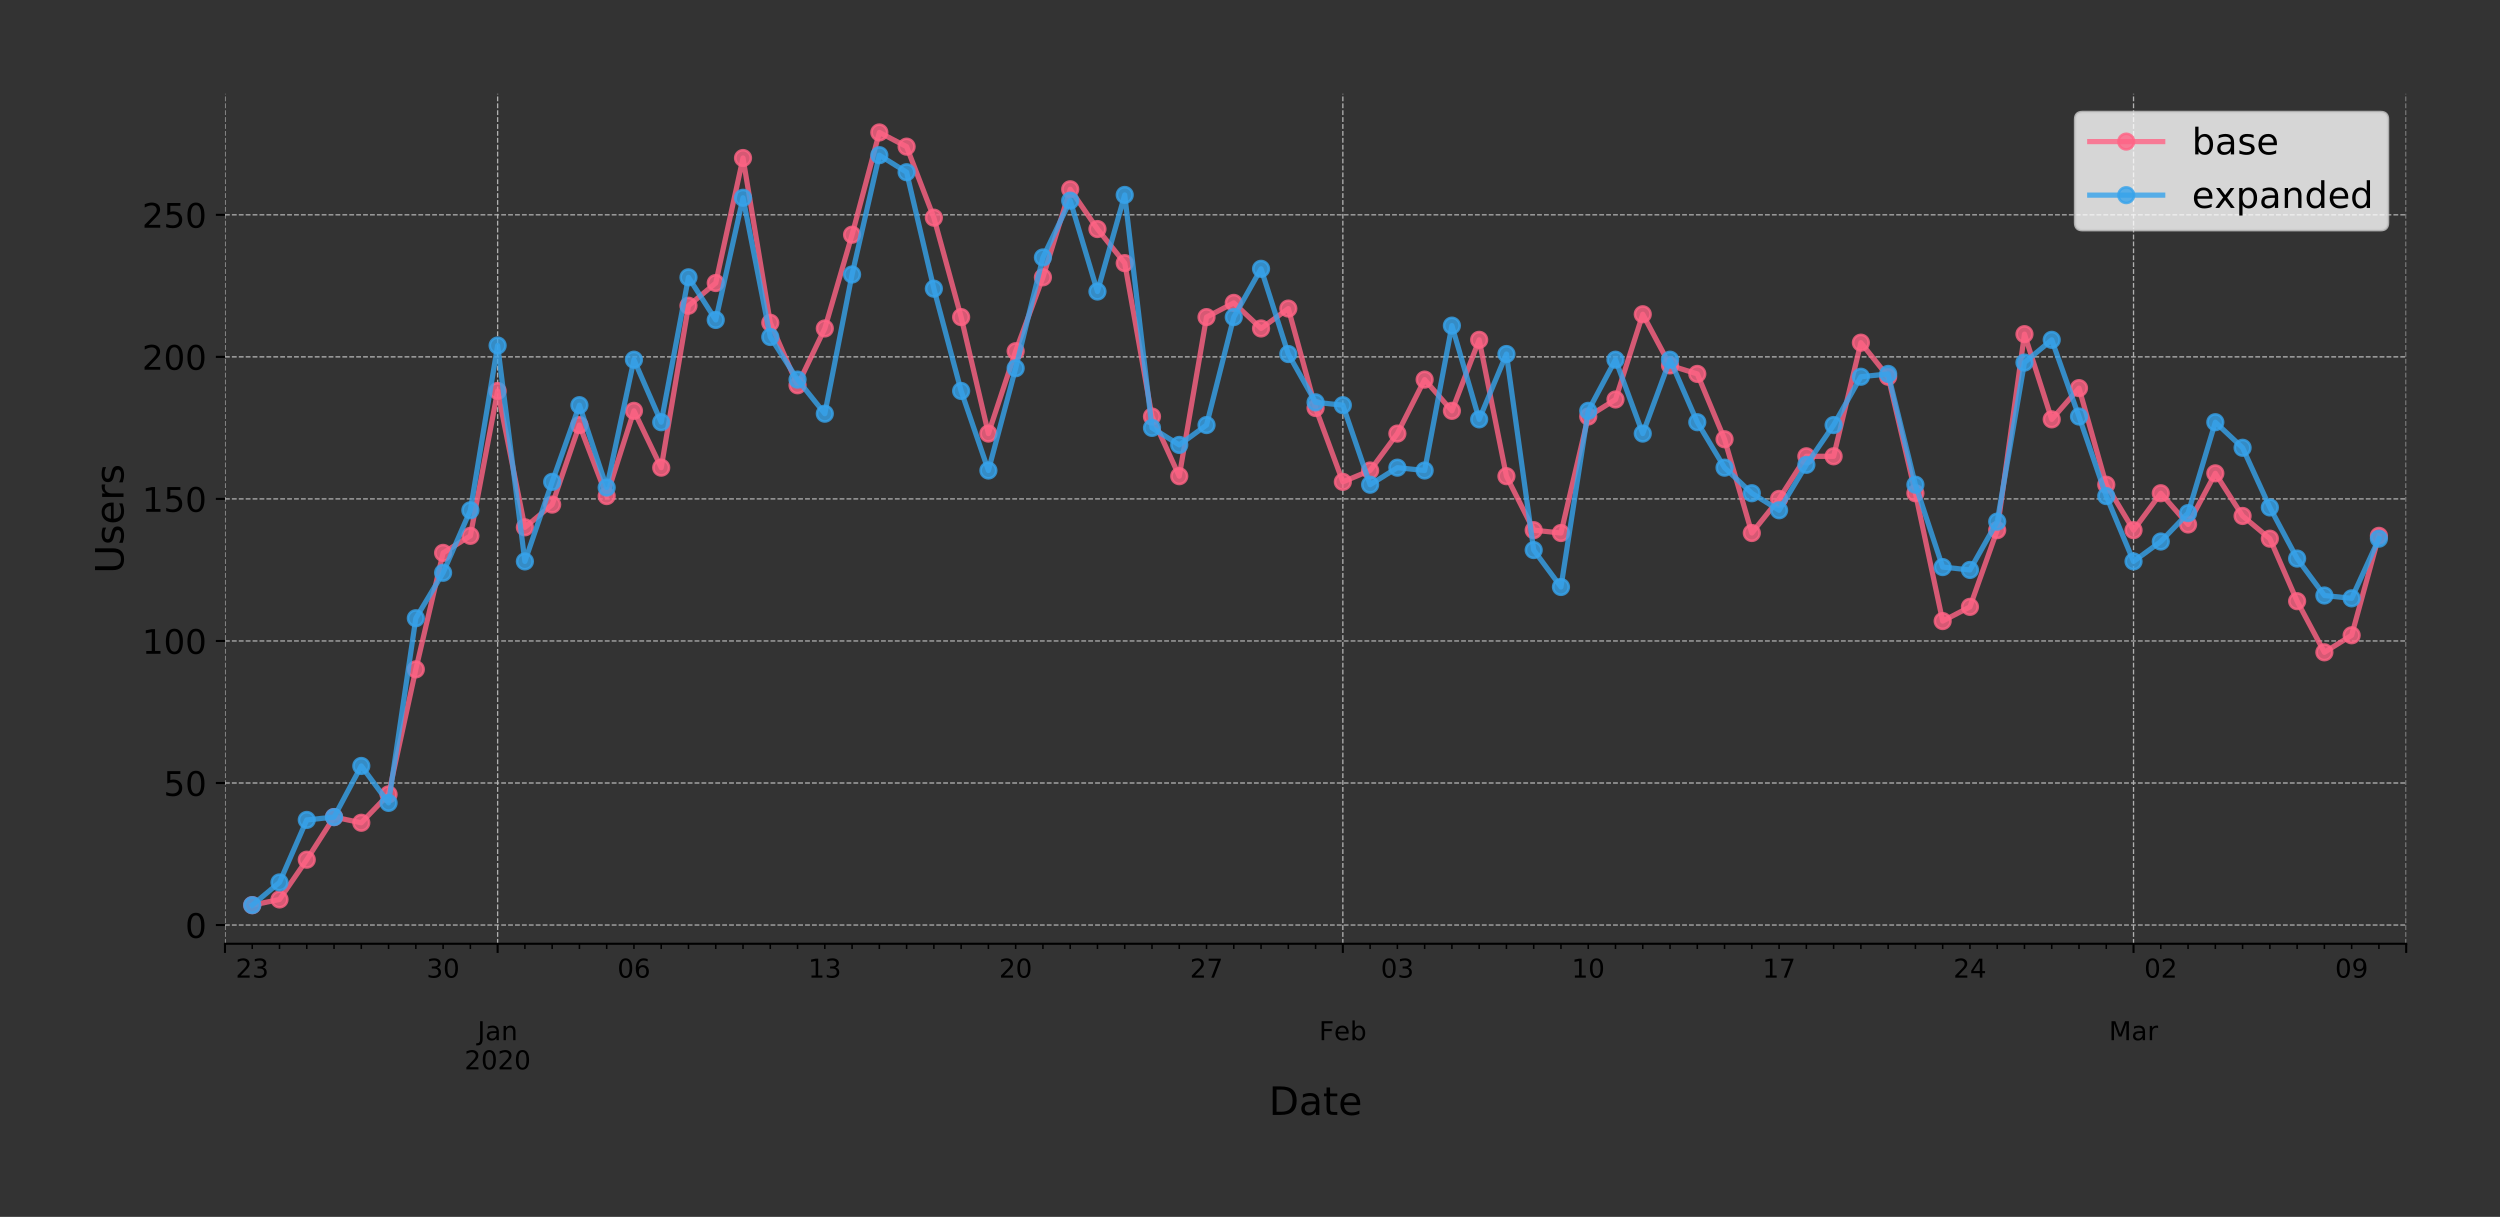 <?xml version="1.0" encoding="utf-8" standalone="no"?>
<!DOCTYPE svg PUBLIC "-//W3C//DTD SVG 1.1//EN"
  "http://www.w3.org/Graphics/SVG/1.1/DTD/svg11.dtd">
<!-- Created with matplotlib (https://matplotlib.org/) -->
<svg height="466.949pt" version="1.1" viewBox="0 0 959.331 466.949" width="959.331pt" xmlns="http://www.w3.org/2000/svg" xmlns:xlink="http://www.w3.org/1999/xlink">
 <rect x="0" y="0" width="959.331" height="466.949" fill="#333333" stroke="none"/>
 <defs>
  <style type="text/css">
*{stroke-linecap:butt;stroke-linejoin:round;}
  </style>
 </defs>
 <g id="figure_1">
  <g id="patch_1">
   <path d="M 0 466.949 
L 959.331 466.949 
L 959.331 0 
L 0 0 
z
" style="fill:none;"/>
  </g>
  <g id="axes_1">
   <g id="patch_2">
    <path d="M 86.331 362.16 
L 923.331 362.16 
L 923.331 36 
L 86.331 36 
z
" style="fill:none;"/>
   </g>
   <g id="matplotlib.axis_1">
    <g id="xtick_1">
     <g id="line2d_1">
      <path clip-path="url(#p5b85665994)" d="M 86.331 362.16 
L 86.331 36 
" style="fill:none;stroke:#b0b0b0;stroke-dasharray:1.85,0.8;stroke-dashoffset:0;stroke-width:0.5;"/>
     </g>
     <g id="line2d_2">
      <defs>
       <path d="M 0 0 
L 0 3.5 
" id="m7dff892549" style="stroke:#000000;stroke-width:0.8;"/>
      </defs>
      <g>
       <use style="stroke:#000000;stroke-width:0.8;" x="86.331" xlink:href="#m7dff892549" y="362.16"/>
      </g>
     </g>
    </g>
    <g id="xtick_2">
     <g id="line2d_3">
      <path clip-path="url(#p5b85665994)" d="M 190.956 362.16 
L 190.956 36 
" style="fill:none;stroke:#b0b0b0;stroke-dasharray:1.85,0.8;stroke-dashoffset:0;stroke-width:0.5;"/>
     </g>
     <g id="line2d_4">
      <g>
       <use style="stroke:#000000;stroke-width:0.8;" x="190.956" xlink:href="#m7dff892549" y="362.16"/>
      </g>
     </g>
     <g id="text_1">
      <!--  -->
      <g transform="translate(190.956 376.758)scale(0.1 -0.1)"/>
      <!--  -->
      <g transform="translate(190.956 387.956)scale(0.1 -0.1)"/>
      <!-- Jan -->
      <defs>
       <path d="M 9.812 72.906 
L 19.672 72.906 
L 19.672 5.078 
Q 19.672 -8.109 14.672 -14.062 
Q 9.672 -20.016 -1.422 -20.016 
L -5.172 -20.016 
L -5.172 -11.719 
L -2.094 -11.719 
Q 4.438 -11.719 7.125 -8.047 
Q 9.812 -4.391 9.812 5.078 
z
" id="DejaVuSans-74"/>
       <path d="M 34.281 27.484 
Q 23.391 27.484 19.188 25 
Q 14.984 22.516 14.984 16.5 
Q 14.984 11.719 18.141 8.906 
Q 21.297 6.109 26.703 6.109 
Q 34.188 6.109 38.703 11.406 
Q 43.219 16.703 43.219 25.484 
L 43.219 27.484 
z
M 52.203 31.203 
L 52.203 0 
L 43.219 0 
L 43.219 8.297 
Q 40.141 3.328 35.547 0.953 
Q 30.953 -1.422 24.312 -1.422 
Q 15.922 -1.422 10.953 3.297 
Q 6 8.016 6 15.922 
Q 6 25.141 12.172 29.828 
Q 18.359 34.516 30.609 34.516 
L 43.219 34.516 
L 43.219 35.406 
Q 43.219 41.609 39.141 45 
Q 35.062 48.391 27.688 48.391 
Q 23 48.391 18.547 47.266 
Q 14.109 46.141 10.016 43.891 
L 10.016 52.203 
Q 14.938 54.109 19.578 55.047 
Q 24.219 56 28.609 56 
Q 40.484 56 46.344 49.844 
Q 52.203 43.703 52.203 31.203 
z
" id="DejaVuSans-97"/>
       <path d="M 54.891 33.016 
L 54.891 0 
L 45.906 0 
L 45.906 32.719 
Q 45.906 40.484 42.875 44.328 
Q 39.844 48.188 33.797 48.188 
Q 26.516 48.188 22.312 43.547 
Q 18.109 38.922 18.109 30.906 
L 18.109 0 
L 9.078 0 
L 9.078 54.688 
L 18.109 54.688 
L 18.109 46.188 
Q 21.344 51.125 25.703 53.562 
Q 30.078 56 35.797 56 
Q 45.219 56 50.047 50.172 
Q 54.891 44.344 54.891 33.016 
z
" id="DejaVuSans-110"/>
      </defs>
      <g transform="translate(183.248 399.154)scale(0.1 -0.1)">
       <use xlink:href="#DejaVuSans-74"/>
       <use x="29.492" xlink:href="#DejaVuSans-97"/>
       <use x="90.771" xlink:href="#DejaVuSans-110"/>
      </g>
      <!-- 2020 -->
      <defs>
       <path d="M 19.188 8.297 
L 53.609 8.297 
L 53.609 0 
L 7.328 0 
L 7.328 8.297 
Q 12.938 14.109 22.625 23.891 
Q 32.328 33.688 34.812 36.531 
Q 39.547 41.844 41.422 45.531 
Q 43.312 49.219 43.312 52.781 
Q 43.312 58.594 39.234 62.25 
Q 35.156 65.922 28.609 65.922 
Q 23.969 65.922 18.812 64.312 
Q 13.672 62.703 7.812 59.422 
L 7.812 69.391 
Q 13.766 71.781 18.938 73 
Q 24.125 74.219 28.422 74.219 
Q 39.75 74.219 46.484 68.547 
Q 53.219 62.891 53.219 53.422 
Q 53.219 48.922 51.531 44.891 
Q 49.859 40.875 45.406 35.406 
Q 44.188 33.984 37.641 27.219 
Q 31.109 20.453 19.188 8.297 
z
" id="DejaVuSans-50"/>
       <path d="M 31.781 66.406 
Q 24.172 66.406 20.328 58.906 
Q 16.5 51.422 16.5 36.375 
Q 16.5 21.391 20.328 13.891 
Q 24.172 6.391 31.781 6.391 
Q 39.453 6.391 43.281 13.891 
Q 47.125 21.391 47.125 36.375 
Q 47.125 51.422 43.281 58.906 
Q 39.453 66.406 31.781 66.406 
z
M 31.781 74.219 
Q 44.047 74.219 50.516 64.516 
Q 56.984 54.828 56.984 36.375 
Q 56.984 17.969 50.516 8.266 
Q 44.047 -1.422 31.781 -1.422 
Q 19.531 -1.422 13.062 8.266 
Q 6.594 17.969 6.594 36.375 
Q 6.594 54.828 13.062 64.516 
Q 19.531 74.219 31.781 74.219 
z
" id="DejaVuSans-48"/>
      </defs>
      <g transform="translate(178.231 410.352)scale(0.1 -0.1)">
       <use xlink:href="#DejaVuSans-50"/>
       <use x="63.623" xlink:href="#DejaVuSans-48"/>
       <use x="127.246" xlink:href="#DejaVuSans-50"/>
       <use x="190.869" xlink:href="#DejaVuSans-48"/>
      </g>
     </g>
    </g>
    <g id="xtick_3">
     <g id="line2d_5">
      <path clip-path="url(#p5b85665994)" d="M 515.293 362.16 
L 515.293 36 
" style="fill:none;stroke:#b0b0b0;stroke-dasharray:1.85,0.8;stroke-dashoffset:0;stroke-width:0.5;"/>
     </g>
     <g id="line2d_6">
      <g>
       <use style="stroke:#000000;stroke-width:0.8;" x="515.293" xlink:href="#m7dff892549" y="362.16"/>
      </g>
     </g>
     <g id="text_2">
      <!--  -->
      <g transform="translate(515.293 376.758)scale(0.1 -0.1)"/>
      <!--  -->
      <g transform="translate(515.293 387.956)scale(0.1 -0.1)"/>
      <!-- Feb -->
      <defs>
       <path d="M 9.812 72.906 
L 51.703 72.906 
L 51.703 64.594 
L 19.672 64.594 
L 19.672 43.109 
L 48.578 43.109 
L 48.578 34.812 
L 19.672 34.812 
L 19.672 0 
L 9.812 0 
z
" id="DejaVuSans-70"/>
       <path d="M 56.203 29.594 
L 56.203 25.203 
L 14.891 25.203 
Q 15.484 15.922 20.484 11.062 
Q 25.484 6.203 34.422 6.203 
Q 39.594 6.203 44.453 7.469 
Q 49.312 8.734 54.109 11.281 
L 54.109 2.781 
Q 49.266 0.734 44.188 -0.344 
Q 39.109 -1.422 33.891 -1.422 
Q 20.797 -1.422 13.156 6.188 
Q 5.516 13.812 5.516 26.812 
Q 5.516 40.234 12.766 48.109 
Q 20.016 56 32.328 56 
Q 43.359 56 49.781 48.891 
Q 56.203 41.797 56.203 29.594 
z
M 47.219 32.234 
Q 47.125 39.594 43.094 43.984 
Q 39.062 48.391 32.422 48.391 
Q 24.906 48.391 20.391 44.141 
Q 15.875 39.891 15.188 32.172 
z
" id="DejaVuSans-101"/>
       <path d="M 48.688 27.297 
Q 48.688 37.203 44.609 42.844 
Q 40.531 48.484 33.406 48.484 
Q 26.266 48.484 22.188 42.844 
Q 18.109 37.203 18.109 27.297 
Q 18.109 17.391 22.188 11.75 
Q 26.266 6.109 33.406 6.109 
Q 40.531 6.109 44.609 11.75 
Q 48.688 17.391 48.688 27.297 
z
M 18.109 46.391 
Q 20.953 51.266 25.266 53.625 
Q 29.594 56 35.594 56 
Q 45.562 56 51.781 48.094 
Q 58.016 40.188 58.016 27.297 
Q 58.016 14.406 51.781 6.484 
Q 45.562 -1.422 35.594 -1.422 
Q 29.594 -1.422 25.266 0.953 
Q 20.953 3.328 18.109 8.203 
L 18.109 0 
L 9.078 0 
L 9.078 75.984 
L 18.109 75.984 
z
" id="DejaVuSans-98"/>
      </defs>
      <g transform="translate(506.171 399.154)scale(0.1 -0.1)">
       <use xlink:href="#DejaVuSans-70"/>
       <use x="57.441" xlink:href="#DejaVuSans-101"/>
       <use x="118.965" xlink:href="#DejaVuSans-98"/>
      </g>
     </g>
    </g>
    <g id="xtick_4">
     <g id="line2d_7">
      <path clip-path="url(#p5b85665994)" d="M 818.706 362.16 
L 818.706 36 
" style="fill:none;stroke:#b0b0b0;stroke-dasharray:1.85,0.8;stroke-dashoffset:0;stroke-width:0.5;"/>
     </g>
     <g id="line2d_8">
      <g>
       <use style="stroke:#000000;stroke-width:0.8;" x="818.706" xlink:href="#m7dff892549" y="362.16"/>
      </g>
     </g>
     <g id="text_3">
      <!--  -->
      <g transform="translate(818.706 376.758)scale(0.1 -0.1)"/>
      <!--  -->
      <g transform="translate(818.706 387.956)scale(0.1 -0.1)"/>
      <!-- Mar -->
      <defs>
       <path d="M 9.812 72.906 
L 24.516 72.906 
L 43.109 23.297 
L 61.812 72.906 
L 76.516 72.906 
L 76.516 0 
L 66.891 0 
L 66.891 64.016 
L 48.094 14.016 
L 38.188 14.016 
L 19.391 64.016 
L 19.391 0 
L 9.812 0 
z
" id="DejaVuSans-77"/>
       <path d="M 41.109 46.297 
Q 39.594 47.172 37.812 47.578 
Q 36.031 48 33.891 48 
Q 26.266 48 22.188 43.047 
Q 18.109 38.094 18.109 28.812 
L 18.109 0 
L 9.078 0 
L 9.078 54.688 
L 18.109 54.688 
L 18.109 46.188 
Q 20.953 51.172 25.484 53.578 
Q 30.031 56 36.531 56 
Q 37.453 56 38.578 55.875 
Q 39.703 55.766 41.062 55.516 
z
" id="DejaVuSans-114"/>
      </defs>
      <g transform="translate(809.272 399.154)scale(0.1 -0.1)">
       <use xlink:href="#DejaVuSans-77"/>
       <use x="86.279" xlink:href="#DejaVuSans-97"/>
       <use x="147.559" xlink:href="#DejaVuSans-114"/>
      </g>
     </g>
    </g>
    <g id="xtick_5">
     <g id="line2d_9">
      <path clip-path="url(#p5b85665994)" d="M 923.331 362.16 
L 923.331 36 
" style="fill:none;stroke:#b0b0b0;stroke-dasharray:1.85,0.8;stroke-dashoffset:0;stroke-width:0.5;"/>
     </g>
     <g id="line2d_10">
      <g>
       <use style="stroke:#000000;stroke-width:0.8;" x="923.331" xlink:href="#m7dff892549" y="362.16"/>
      </g>
     </g>
    </g>
    <g id="xtick_6">
     <g id="line2d_11">
      <defs>
       <path d="M 0 0 
L 0 2 
" id="ma493a88ab0" style="stroke:#000000;stroke-width:0.6;"/>
      </defs>
      <g>
       <use style="stroke:#000000;stroke-width:0.6;" x="96.793" xlink:href="#ma493a88ab0" y="362.16"/>
      </g>
     </g>
     <g id="text_4">
      <!-- 23 -->
      <defs>
       <path d="M 40.578 39.312 
Q 47.656 37.797 51.625 33 
Q 55.609 28.219 55.609 21.188 
Q 55.609 10.406 48.188 4.484 
Q 40.766 -1.422 27.094 -1.422 
Q 22.516 -1.422 17.656 -0.516 
Q 12.797 0.391 7.625 2.203 
L 7.625 11.719 
Q 11.719 9.328 16.594 8.109 
Q 21.484 6.891 26.812 6.891 
Q 36.078 6.891 40.938 10.547 
Q 45.797 14.203 45.797 21.188 
Q 45.797 27.641 41.281 31.266 
Q 36.766 34.906 28.719 34.906 
L 20.219 34.906 
L 20.219 43.016 
L 29.109 43.016 
Q 36.375 43.016 40.234 45.922 
Q 44.094 48.828 44.094 54.297 
Q 44.094 59.906 40.109 62.906 
Q 36.141 65.922 28.719 65.922 
Q 24.656 65.922 20.016 65.031 
Q 15.375 64.156 9.812 62.312 
L 9.812 71.094 
Q 15.438 72.656 20.344 73.438 
Q 25.25 74.219 29.594 74.219 
Q 40.828 74.219 47.359 69.109 
Q 53.906 64.016 53.906 55.328 
Q 53.906 49.266 50.438 45.094 
Q 46.969 40.922 40.578 39.312 
z
" id="DejaVuSans-51"/>
      </defs>
      <g transform="translate(90.431 375.158)scale(0.1 -0.1)">
       <use xlink:href="#DejaVuSans-50"/>
       <use x="63.623" xlink:href="#DejaVuSans-51"/>
      </g>
     </g>
    </g>
    <g id="xtick_7">
     <g id="line2d_12">
      <g>
       <use style="stroke:#000000;stroke-width:0.6;" x="107.256" xlink:href="#ma493a88ab0" y="362.16"/>
      </g>
     </g>
    </g>
    <g id="xtick_8">
     <g id="line2d_13">
      <g>
       <use style="stroke:#000000;stroke-width:0.6;" x="117.718" xlink:href="#ma493a88ab0" y="362.16"/>
      </g>
     </g>
    </g>
    <g id="xtick_9">
     <g id="line2d_14">
      <g>
       <use style="stroke:#000000;stroke-width:0.6;" x="128.181" xlink:href="#ma493a88ab0" y="362.16"/>
      </g>
     </g>
    </g>
    <g id="xtick_10">
     <g id="line2d_15">
      <g>
       <use style="stroke:#000000;stroke-width:0.6;" x="138.643" xlink:href="#ma493a88ab0" y="362.16"/>
      </g>
     </g>
    </g>
    <g id="xtick_11">
     <g id="line2d_16">
      <g>
       <use style="stroke:#000000;stroke-width:0.6;" x="149.106" xlink:href="#ma493a88ab0" y="362.16"/>
      </g>
     </g>
    </g>
    <g id="xtick_12">
     <g id="line2d_17">
      <g>
       <use style="stroke:#000000;stroke-width:0.6;" x="159.568" xlink:href="#ma493a88ab0" y="362.16"/>
      </g>
     </g>
    </g>
    <g id="xtick_13">
     <g id="line2d_18">
      <g>
       <use style="stroke:#000000;stroke-width:0.6;" x="170.031" xlink:href="#ma493a88ab0" y="362.16"/>
      </g>
     </g>
     <g id="text_5">
      <!-- 30 -->
      <g transform="translate(163.668 375.158)scale(0.1 -0.1)">
       <use xlink:href="#DejaVuSans-51"/>
       <use x="63.623" xlink:href="#DejaVuSans-48"/>
      </g>
     </g>
    </g>
    <g id="xtick_14">
     <g id="line2d_19">
      <g>
       <use style="stroke:#000000;stroke-width:0.6;" x="180.493" xlink:href="#ma493a88ab0" y="362.16"/>
      </g>
     </g>
    </g>
    <g id="xtick_15">
     <g id="line2d_20">
      <g>
       <use style="stroke:#000000;stroke-width:0.6;" x="201.418" xlink:href="#ma493a88ab0" y="362.16"/>
      </g>
     </g>
    </g>
    <g id="xtick_16">
     <g id="line2d_21">
      <g>
       <use style="stroke:#000000;stroke-width:0.6;" x="211.881" xlink:href="#ma493a88ab0" y="362.16"/>
      </g>
     </g>
    </g>
    <g id="xtick_17">
     <g id="line2d_22">
      <g>
       <use style="stroke:#000000;stroke-width:0.6;" x="222.343" xlink:href="#ma493a88ab0" y="362.16"/>
      </g>
     </g>
    </g>
    <g id="xtick_18">
     <g id="line2d_23">
      <g>
       <use style="stroke:#000000;stroke-width:0.6;" x="232.806" xlink:href="#ma493a88ab0" y="362.16"/>
      </g>
     </g>
    </g>
    <g id="xtick_19">
     <g id="line2d_24">
      <g>
       <use style="stroke:#000000;stroke-width:0.6;" x="243.268" xlink:href="#ma493a88ab0" y="362.16"/>
      </g>
     </g>
     <g id="text_6">
      <!-- 06 -->
      <defs>
       <path d="M 33.016 40.375 
Q 26.375 40.375 22.484 35.828 
Q 18.609 31.297 18.609 23.391 
Q 18.609 15.531 22.484 10.953 
Q 26.375 6.391 33.016 6.391 
Q 39.656 6.391 43.531 10.953 
Q 47.406 15.531 47.406 23.391 
Q 47.406 31.297 43.531 35.828 
Q 39.656 40.375 33.016 40.375 
z
M 52.594 71.297 
L 52.594 62.312 
Q 48.875 64.062 45.094 64.984 
Q 41.312 65.922 37.594 65.922 
Q 27.828 65.922 22.672 59.328 
Q 17.531 52.734 16.797 39.406 
Q 19.672 43.656 24.016 45.922 
Q 28.375 48.188 33.594 48.188 
Q 44.578 48.188 50.953 41.516 
Q 57.328 34.859 57.328 23.391 
Q 57.328 12.156 50.688 5.359 
Q 44.047 -1.422 33.016 -1.422 
Q 20.359 -1.422 13.672 8.266 
Q 6.984 17.969 6.984 36.375 
Q 6.984 53.656 15.188 63.938 
Q 23.391 74.219 37.203 74.219 
Q 40.922 74.219 44.703 73.484 
Q 48.484 72.75 52.594 71.297 
z
" id="DejaVuSans-54"/>
      </defs>
      <g transform="translate(236.906 375.158)scale(0.1 -0.1)">
       <use xlink:href="#DejaVuSans-48"/>
       <use x="63.623" xlink:href="#DejaVuSans-54"/>
      </g>
     </g>
    </g>
    <g id="xtick_20">
     <g id="line2d_25">
      <g>
       <use style="stroke:#000000;stroke-width:0.6;" x="253.731" xlink:href="#ma493a88ab0" y="362.16"/>
      </g>
     </g>
    </g>
    <g id="xtick_21">
     <g id="line2d_26">
      <g>
       <use style="stroke:#000000;stroke-width:0.6;" x="264.193" xlink:href="#ma493a88ab0" y="362.16"/>
      </g>
     </g>
    </g>
    <g id="xtick_22">
     <g id="line2d_27">
      <g>
       <use style="stroke:#000000;stroke-width:0.6;" x="274.656" xlink:href="#ma493a88ab0" y="362.16"/>
      </g>
     </g>
    </g>
    <g id="xtick_23">
     <g id="line2d_28">
      <g>
       <use style="stroke:#000000;stroke-width:0.6;" x="285.118" xlink:href="#ma493a88ab0" y="362.16"/>
      </g>
     </g>
    </g>
    <g id="xtick_24">
     <g id="line2d_29">
      <g>
       <use style="stroke:#000000;stroke-width:0.6;" x="295.581" xlink:href="#ma493a88ab0" y="362.16"/>
      </g>
     </g>
    </g>
    <g id="xtick_25">
     <g id="line2d_30">
      <g>
       <use style="stroke:#000000;stroke-width:0.6;" x="306.043" xlink:href="#ma493a88ab0" y="362.16"/>
      </g>
     </g>
    </g>
    <g id="xtick_26">
     <g id="line2d_31">
      <g>
       <use style="stroke:#000000;stroke-width:0.6;" x="316.506" xlink:href="#ma493a88ab0" y="362.16"/>
      </g>
     </g>
     <g id="text_7">
      <!-- 13 -->
      <defs>
       <path d="M 12.406 8.297 
L 28.516 8.297 
L 28.516 63.922 
L 10.984 60.406 
L 10.984 69.391 
L 28.422 72.906 
L 38.281 72.906 
L 38.281 8.297 
L 54.391 8.297 
L 54.391 0 
L 12.406 0 
z
" id="DejaVuSans-49"/>
      </defs>
      <g transform="translate(310.143 375.158)scale(0.1 -0.1)">
       <use xlink:href="#DejaVuSans-49"/>
       <use x="63.623" xlink:href="#DejaVuSans-51"/>
      </g>
     </g>
    </g>
    <g id="xtick_27">
     <g id="line2d_32">
      <g>
       <use style="stroke:#000000;stroke-width:0.6;" x="326.968" xlink:href="#ma493a88ab0" y="362.16"/>
      </g>
     </g>
    </g>
    <g id="xtick_28">
     <g id="line2d_33">
      <g>
       <use style="stroke:#000000;stroke-width:0.6;" x="337.431" xlink:href="#ma493a88ab0" y="362.16"/>
      </g>
     </g>
    </g>
    <g id="xtick_29">
     <g id="line2d_34">
      <g>
       <use style="stroke:#000000;stroke-width:0.6;" x="347.893" xlink:href="#ma493a88ab0" y="362.16"/>
      </g>
     </g>
    </g>
    <g id="xtick_30">
     <g id="line2d_35">
      <g>
       <use style="stroke:#000000;stroke-width:0.6;" x="358.356" xlink:href="#ma493a88ab0" y="362.16"/>
      </g>
     </g>
    </g>
    <g id="xtick_31">
     <g id="line2d_36">
      <g>
       <use style="stroke:#000000;stroke-width:0.6;" x="368.818" xlink:href="#ma493a88ab0" y="362.16"/>
      </g>
     </g>
    </g>
    <g id="xtick_32">
     <g id="line2d_37">
      <g>
       <use style="stroke:#000000;stroke-width:0.6;" x="379.281" xlink:href="#ma493a88ab0" y="362.16"/>
      </g>
     </g>
    </g>
    <g id="xtick_33">
     <g id="line2d_38">
      <g>
       <use style="stroke:#000000;stroke-width:0.6;" x="389.743" xlink:href="#ma493a88ab0" y="362.16"/>
      </g>
     </g>
     <g id="text_8">
      <!-- 20 -->
      <g transform="translate(383.381 375.158)scale(0.1 -0.1)">
       <use xlink:href="#DejaVuSans-50"/>
       <use x="63.623" xlink:href="#DejaVuSans-48"/>
      </g>
     </g>
    </g>
    <g id="xtick_34">
     <g id="line2d_39">
      <g>
       <use style="stroke:#000000;stroke-width:0.6;" x="400.206" xlink:href="#ma493a88ab0" y="362.16"/>
      </g>
     </g>
    </g>
    <g id="xtick_35">
     <g id="line2d_40">
      <g>
       <use style="stroke:#000000;stroke-width:0.6;" x="410.668" xlink:href="#ma493a88ab0" y="362.16"/>
      </g>
     </g>
    </g>
    <g id="xtick_36">
     <g id="line2d_41">
      <g>
       <use style="stroke:#000000;stroke-width:0.6;" x="421.131" xlink:href="#ma493a88ab0" y="362.16"/>
      </g>
     </g>
    </g>
    <g id="xtick_37">
     <g id="line2d_42">
      <g>
       <use style="stroke:#000000;stroke-width:0.6;" x="431.593" xlink:href="#ma493a88ab0" y="362.16"/>
      </g>
     </g>
    </g>
    <g id="xtick_38">
     <g id="line2d_43">
      <g>
       <use style="stroke:#000000;stroke-width:0.6;" x="442.056" xlink:href="#ma493a88ab0" y="362.16"/>
      </g>
     </g>
    </g>
    <g id="xtick_39">
     <g id="line2d_44">
      <g>
       <use style="stroke:#000000;stroke-width:0.6;" x="452.518" xlink:href="#ma493a88ab0" y="362.16"/>
      </g>
     </g>
    </g>
    <g id="xtick_40">
     <g id="line2d_45">
      <g>
       <use style="stroke:#000000;stroke-width:0.6;" x="462.981" xlink:href="#ma493a88ab0" y="362.16"/>
      </g>
     </g>
     <g id="text_9">
      <!-- 27 -->
      <defs>
       <path d="M 8.203 72.906 
L 55.078 72.906 
L 55.078 68.703 
L 28.609 0 
L 18.312 0 
L 43.219 64.594 
L 8.203 64.594 
z
" id="DejaVuSans-55"/>
      </defs>
      <g transform="translate(456.618 375.158)scale(0.1 -0.1)">
       <use xlink:href="#DejaVuSans-50"/>
       <use x="63.623" xlink:href="#DejaVuSans-55"/>
      </g>
     </g>
    </g>
    <g id="xtick_41">
     <g id="line2d_46">
      <g>
       <use style="stroke:#000000;stroke-width:0.6;" x="473.443" xlink:href="#ma493a88ab0" y="362.16"/>
      </g>
     </g>
    </g>
    <g id="xtick_42">
     <g id="line2d_47">
      <g>
       <use style="stroke:#000000;stroke-width:0.6;" x="483.906" xlink:href="#ma493a88ab0" y="362.16"/>
      </g>
     </g>
    </g>
    <g id="xtick_43">
     <g id="line2d_48">
      <g>
       <use style="stroke:#000000;stroke-width:0.6;" x="494.368" xlink:href="#ma493a88ab0" y="362.16"/>
      </g>
     </g>
    </g>
    <g id="xtick_44">
     <g id="line2d_49">
      <g>
       <use style="stroke:#000000;stroke-width:0.6;" x="504.831" xlink:href="#ma493a88ab0" y="362.16"/>
      </g>
     </g>
    </g>
    <g id="xtick_45">
     <g id="line2d_50">
      <g>
       <use style="stroke:#000000;stroke-width:0.6;" x="525.756" xlink:href="#ma493a88ab0" y="362.16"/>
      </g>
     </g>
    </g>
    <g id="xtick_46">
     <g id="line2d_51">
      <g>
       <use style="stroke:#000000;stroke-width:0.6;" x="536.218" xlink:href="#ma493a88ab0" y="362.16"/>
      </g>
     </g>
     <g id="text_10">
      <!-- 03 -->
      <g transform="translate(529.856 375.158)scale(0.1 -0.1)">
       <use xlink:href="#DejaVuSans-48"/>
       <use x="63.623" xlink:href="#DejaVuSans-51"/>
      </g>
     </g>
    </g>
    <g id="xtick_47">
     <g id="line2d_52">
      <g>
       <use style="stroke:#000000;stroke-width:0.6;" x="546.681" xlink:href="#ma493a88ab0" y="362.16"/>
      </g>
     </g>
    </g>
    <g id="xtick_48">
     <g id="line2d_53">
      <g>
       <use style="stroke:#000000;stroke-width:0.6;" x="557.143" xlink:href="#ma493a88ab0" y="362.16"/>
      </g>
     </g>
    </g>
    <g id="xtick_49">
     <g id="line2d_54">
      <g>
       <use style="stroke:#000000;stroke-width:0.6;" x="567.606" xlink:href="#ma493a88ab0" y="362.16"/>
      </g>
     </g>
    </g>
    <g id="xtick_50">
     <g id="line2d_55">
      <g>
       <use style="stroke:#000000;stroke-width:0.6;" x="578.068" xlink:href="#ma493a88ab0" y="362.16"/>
      </g>
     </g>
    </g>
    <g id="xtick_51">
     <g id="line2d_56">
      <g>
       <use style="stroke:#000000;stroke-width:0.6;" x="588.531" xlink:href="#ma493a88ab0" y="362.16"/>
      </g>
     </g>
    </g>
    <g id="xtick_52">
     <g id="line2d_57">
      <g>
       <use style="stroke:#000000;stroke-width:0.6;" x="598.993" xlink:href="#ma493a88ab0" y="362.16"/>
      </g>
     </g>
    </g>
    <g id="xtick_53">
     <g id="line2d_58">
      <g>
       <use style="stroke:#000000;stroke-width:0.6;" x="609.456" xlink:href="#ma493a88ab0" y="362.16"/>
      </g>
     </g>
     <g id="text_11">
      <!-- 10 -->
      <g transform="translate(603.093 375.158)scale(0.1 -0.1)">
       <use xlink:href="#DejaVuSans-49"/>
       <use x="63.623" xlink:href="#DejaVuSans-48"/>
      </g>
     </g>
    </g>
    <g id="xtick_54">
     <g id="line2d_59">
      <g>
       <use style="stroke:#000000;stroke-width:0.6;" x="619.918" xlink:href="#ma493a88ab0" y="362.16"/>
      </g>
     </g>
    </g>
    <g id="xtick_55">
     <g id="line2d_60">
      <g>
       <use style="stroke:#000000;stroke-width:0.6;" x="630.381" xlink:href="#ma493a88ab0" y="362.16"/>
      </g>
     </g>
    </g>
    <g id="xtick_56">
     <g id="line2d_61">
      <g>
       <use style="stroke:#000000;stroke-width:0.6;" x="640.843" xlink:href="#ma493a88ab0" y="362.16"/>
      </g>
     </g>
    </g>
    <g id="xtick_57">
     <g id="line2d_62">
      <g>
       <use style="stroke:#000000;stroke-width:0.6;" x="651.306" xlink:href="#ma493a88ab0" y="362.16"/>
      </g>
     </g>
    </g>
    <g id="xtick_58">
     <g id="line2d_63">
      <g>
       <use style="stroke:#000000;stroke-width:0.6;" x="661.768" xlink:href="#ma493a88ab0" y="362.16"/>
      </g>
     </g>
    </g>
    <g id="xtick_59">
     <g id="line2d_64">
      <g>
       <use style="stroke:#000000;stroke-width:0.6;" x="672.231" xlink:href="#ma493a88ab0" y="362.16"/>
      </g>
     </g>
    </g>
    <g id="xtick_60">
     <g id="line2d_65">
      <g>
       <use style="stroke:#000000;stroke-width:0.6;" x="682.693" xlink:href="#ma493a88ab0" y="362.16"/>
      </g>
     </g>
     <g id="text_12">
      <!-- 17 -->
      <g transform="translate(676.331 375.158)scale(0.1 -0.1)">
       <use xlink:href="#DejaVuSans-49"/>
       <use x="63.623" xlink:href="#DejaVuSans-55"/>
      </g>
     </g>
    </g>
    <g id="xtick_61">
     <g id="line2d_66">
      <g>
       <use style="stroke:#000000;stroke-width:0.6;" x="693.156" xlink:href="#ma493a88ab0" y="362.16"/>
      </g>
     </g>
    </g>
    <g id="xtick_62">
     <g id="line2d_67">
      <g>
       <use style="stroke:#000000;stroke-width:0.6;" x="703.618" xlink:href="#ma493a88ab0" y="362.16"/>
      </g>
     </g>
    </g>
    <g id="xtick_63">
     <g id="line2d_68">
      <g>
       <use style="stroke:#000000;stroke-width:0.6;" x="714.081" xlink:href="#ma493a88ab0" y="362.16"/>
      </g>
     </g>
    </g>
    <g id="xtick_64">
     <g id="line2d_69">
      <g>
       <use style="stroke:#000000;stroke-width:0.6;" x="724.543" xlink:href="#ma493a88ab0" y="362.16"/>
      </g>
     </g>
    </g>
    <g id="xtick_65">
     <g id="line2d_70">
      <g>
       <use style="stroke:#000000;stroke-width:0.6;" x="735.006" xlink:href="#ma493a88ab0" y="362.16"/>
      </g>
     </g>
    </g>
    <g id="xtick_66">
     <g id="line2d_71">
      <g>
       <use style="stroke:#000000;stroke-width:0.6;" x="745.468" xlink:href="#ma493a88ab0" y="362.16"/>
      </g>
     </g>
    </g>
    <g id="xtick_67">
     <g id="line2d_72">
      <g>
       <use style="stroke:#000000;stroke-width:0.6;" x="755.931" xlink:href="#ma493a88ab0" y="362.16"/>
      </g>
     </g>
     <g id="text_13">
      <!-- 24 -->
      <defs>
       <path d="M 37.797 64.312 
L 12.891 25.391 
L 37.797 25.391 
z
M 35.203 72.906 
L 47.609 72.906 
L 47.609 25.391 
L 58.016 25.391 
L 58.016 17.188 
L 47.609 17.188 
L 47.609 0 
L 37.797 0 
L 37.797 17.188 
L 4.891 17.188 
L 4.891 26.703 
z
" id="DejaVuSans-52"/>
      </defs>
      <g transform="translate(749.568 375.158)scale(0.1 -0.1)">
       <use xlink:href="#DejaVuSans-50"/>
       <use x="63.623" xlink:href="#DejaVuSans-52"/>
      </g>
     </g>
    </g>
    <g id="xtick_68">
     <g id="line2d_73">
      <g>
       <use style="stroke:#000000;stroke-width:0.6;" x="766.393" xlink:href="#ma493a88ab0" y="362.16"/>
      </g>
     </g>
    </g>
    <g id="xtick_69">
     <g id="line2d_74">
      <g>
       <use style="stroke:#000000;stroke-width:0.6;" x="776.856" xlink:href="#ma493a88ab0" y="362.16"/>
      </g>
     </g>
    </g>
    <g id="xtick_70">
     <g id="line2d_75">
      <g>
       <use style="stroke:#000000;stroke-width:0.6;" x="787.318" xlink:href="#ma493a88ab0" y="362.16"/>
      </g>
     </g>
    </g>
    <g id="xtick_71">
     <g id="line2d_76">
      <g>
       <use style="stroke:#000000;stroke-width:0.6;" x="797.781" xlink:href="#ma493a88ab0" y="362.16"/>
      </g>
     </g>
    </g>
    <g id="xtick_72">
     <g id="line2d_77">
      <g>
       <use style="stroke:#000000;stroke-width:0.6;" x="808.243" xlink:href="#ma493a88ab0" y="362.16"/>
      </g>
     </g>
    </g>
    <g id="xtick_73">
     <g id="line2d_78">
      <g>
       <use style="stroke:#000000;stroke-width:0.6;" x="829.168" xlink:href="#ma493a88ab0" y="362.16"/>
      </g>
     </g>
     <g id="text_14">
      <!-- 02 -->
      <g transform="translate(822.806 375.158)scale(0.1 -0.1)">
       <use xlink:href="#DejaVuSans-48"/>
       <use x="63.623" xlink:href="#DejaVuSans-50"/>
      </g>
     </g>
    </g>
    <g id="xtick_74">
     <g id="line2d_79">
      <g>
       <use style="stroke:#000000;stroke-width:0.6;" x="839.631" xlink:href="#ma493a88ab0" y="362.16"/>
      </g>
     </g>
    </g>
    <g id="xtick_75">
     <g id="line2d_80">
      <g>
       <use style="stroke:#000000;stroke-width:0.6;" x="850.093" xlink:href="#ma493a88ab0" y="362.16"/>
      </g>
     </g>
    </g>
    <g id="xtick_76">
     <g id="line2d_81">
      <g>
       <use style="stroke:#000000;stroke-width:0.6;" x="860.556" xlink:href="#ma493a88ab0" y="362.16"/>
      </g>
     </g>
    </g>
    <g id="xtick_77">
     <g id="line2d_82">
      <g>
       <use style="stroke:#000000;stroke-width:0.6;" x="871.018" xlink:href="#ma493a88ab0" y="362.16"/>
      </g>
     </g>
    </g>
    <g id="xtick_78">
     <g id="line2d_83">
      <g>
       <use style="stroke:#000000;stroke-width:0.6;" x="881.481" xlink:href="#ma493a88ab0" y="362.16"/>
      </g>
     </g>
    </g>
    <g id="xtick_79">
     <g id="line2d_84">
      <g>
       <use style="stroke:#000000;stroke-width:0.6;" x="891.943" xlink:href="#ma493a88ab0" y="362.16"/>
      </g>
     </g>
    </g>
    <g id="xtick_80">
     <g id="line2d_85">
      <g>
       <use style="stroke:#000000;stroke-width:0.6;" x="902.406" xlink:href="#ma493a88ab0" y="362.16"/>
      </g>
     </g>
     <g id="text_15">
      <!-- 09 -->
      <defs>
       <path d="M 10.984 1.516 
L 10.984 10.5 
Q 14.703 8.734 18.5 7.812 
Q 22.312 6.891 25.984 6.891 
Q 35.75 6.891 40.891 13.453 
Q 46.047 20.016 46.781 33.406 
Q 43.953 29.203 39.594 26.953 
Q 35.25 24.703 29.984 24.703 
Q 19.047 24.703 12.672 31.312 
Q 6.297 37.938 6.297 49.422 
Q 6.297 60.641 12.938 67.422 
Q 19.578 74.219 30.609 74.219 
Q 43.266 74.219 49.922 64.516 
Q 56.594 54.828 56.594 36.375 
Q 56.594 19.141 48.406 8.859 
Q 40.234 -1.422 26.422 -1.422 
Q 22.703 -1.422 18.891 -0.688 
Q 15.094 0.047 10.984 1.516 
z
M 30.609 32.422 
Q 37.25 32.422 41.125 36.953 
Q 45.016 41.5 45.016 49.422 
Q 45.016 57.281 41.125 61.844 
Q 37.25 66.406 30.609 66.406 
Q 23.969 66.406 20.094 61.844 
Q 16.219 57.281 16.219 49.422 
Q 16.219 41.5 20.094 36.953 
Q 23.969 32.422 30.609 32.422 
z
" id="DejaVuSans-57"/>
      </defs>
      <g transform="translate(896.043 375.158)scale(0.1 -0.1)">
       <use xlink:href="#DejaVuSans-48"/>
       <use x="63.623" xlink:href="#DejaVuSans-57"/>
      </g>
     </g>
    </g>
    <g id="xtick_81">
     <g id="line2d_86">
      <g>
       <use style="stroke:#000000;stroke-width:0.6;" x="912.868" xlink:href="#ma493a88ab0" y="362.16"/>
      </g>
     </g>
    </g>
    <g id="text_16">
     <!-- Date -->
     <defs>
      <path d="M 19.672 64.797 
L 19.672 8.109 
L 31.594 8.109 
Q 46.688 8.109 53.688 14.938 
Q 60.688 21.781 60.688 36.531 
Q 60.688 51.172 53.688 57.984 
Q 46.688 64.797 31.594 64.797 
z
M 9.812 72.906 
L 30.078 72.906 
Q 51.266 72.906 61.172 64.094 
Q 71.094 55.281 71.094 36.531 
Q 71.094 17.672 61.125 8.828 
Q 51.172 0 30.078 0 
L 9.812 0 
z
" id="DejaVuSans-68"/>
      <path d="M 18.312 70.219 
L 18.312 54.688 
L 36.812 54.688 
L 36.812 47.703 
L 18.312 47.703 
L 18.312 18.016 
Q 18.312 11.328 20.141 9.422 
Q 21.969 7.516 27.594 7.516 
L 36.812 7.516 
L 36.812 0 
L 27.594 0 
Q 17.188 0 13.234 3.875 
Q 9.281 7.766 9.281 18.016 
L 9.281 47.703 
L 2.688 47.703 
L 2.688 54.688 
L 9.281 54.688 
L 9.281 70.219 
z
" id="DejaVuSans-116"/>
     </defs>
     <g transform="translate(486.905 427.829)scale(0.15 -0.15)">
      <use xlink:href="#DejaVuSans-68"/>
      <use x="77.002" xlink:href="#DejaVuSans-97"/>
      <use x="138.281" xlink:href="#DejaVuSans-116"/>
      <use x="177.49" xlink:href="#DejaVuSans-101"/>
     </g>
    </g>
   </g>
   <g id="matplotlib.axis_2">
    <g id="ytick_1">
     <g id="line2d_87">
      <path clip-path="url(#p5b85665994)" d="M 86.331 354.965 
L 923.331 354.965 
" style="fill:none;stroke:#b0b0b0;stroke-dasharray:1.85,0.8;stroke-dashoffset:0;stroke-width:0.5;"/>
     </g>
     <g id="line2d_88">
      <defs>
       <path d="M 0 0 
L -3.5 0 
" id="mb83fc28097" style="stroke:#000000;stroke-width:0.8;"/>
      </defs>
      <g>
       <use style="stroke:#000000;stroke-width:0.8;" x="86.331" xlink:href="#mb83fc28097" y="354.965"/>
      </g>
     </g>
     <g id="text_17">
      <!-- 0 -->
      <g transform="translate(71.06 359.904)scale(0.13 -0.13)">
       <use xlink:href="#DejaVuSans-48"/>
      </g>
     </g>
    </g>
    <g id="ytick_2">
     <g id="line2d_89">
      <path clip-path="url(#p5b85665994)" d="M 86.331 300.46 
L 923.331 300.46 
" style="fill:none;stroke:#b0b0b0;stroke-dasharray:1.85,0.8;stroke-dashoffset:0;stroke-width:0.5;"/>
     </g>
     <g id="line2d_90">
      <g>
       <use style="stroke:#000000;stroke-width:0.8;" x="86.331" xlink:href="#mb83fc28097" y="300.46"/>
      </g>
     </g>
     <g id="text_18">
      <!-- 50 -->
      <defs>
       <path d="M 10.797 72.906 
L 49.516 72.906 
L 49.516 64.594 
L 19.828 64.594 
L 19.828 46.734 
Q 21.969 47.469 24.109 47.828 
Q 26.266 48.188 28.422 48.188 
Q 40.625 48.188 47.75 41.5 
Q 54.891 34.812 54.891 23.391 
Q 54.891 11.625 47.562 5.094 
Q 40.234 -1.422 26.906 -1.422 
Q 22.312 -1.422 17.547 -0.641 
Q 12.797 0.141 7.719 1.703 
L 7.719 11.625 
Q 12.109 9.234 16.797 8.062 
Q 21.484 6.891 26.703 6.891 
Q 35.156 6.891 40.078 11.328 
Q 45.016 15.766 45.016 23.391 
Q 45.016 31 40.078 35.438 
Q 35.156 39.891 26.703 39.891 
Q 22.75 39.891 18.812 39.016 
Q 14.891 38.141 10.797 36.281 
z
" id="DejaVuSans-53"/>
      </defs>
      <g transform="translate(62.788 305.399)scale(0.13 -0.13)">
       <use xlink:href="#DejaVuSans-53"/>
       <use x="63.623" xlink:href="#DejaVuSans-48"/>
      </g>
     </g>
    </g>
    <g id="ytick_3">
     <g id="line2d_91">
      <path clip-path="url(#p5b85665994)" d="M 86.331 245.955 
L 923.331 245.955 
" style="fill:none;stroke:#b0b0b0;stroke-dasharray:1.85,0.8;stroke-dashoffset:0;stroke-width:0.5;"/>
     </g>
     <g id="line2d_92">
      <g>
       <use style="stroke:#000000;stroke-width:0.8;" x="86.331" xlink:href="#mb83fc28097" y="245.955"/>
      </g>
     </g>
     <g id="text_19">
      <!-- 100 -->
      <g transform="translate(54.517 250.894)scale(0.13 -0.13)">
       <use xlink:href="#DejaVuSans-49"/>
       <use x="63.623" xlink:href="#DejaVuSans-48"/>
       <use x="127.246" xlink:href="#DejaVuSans-48"/>
      </g>
     </g>
    </g>
    <g id="ytick_4">
     <g id="line2d_93">
      <path clip-path="url(#p5b85665994)" d="M 86.331 191.449 
L 923.331 191.449 
" style="fill:none;stroke:#b0b0b0;stroke-dasharray:1.85,0.8;stroke-dashoffset:0;stroke-width:0.5;"/>
     </g>
     <g id="line2d_94">
      <g>
       <use style="stroke:#000000;stroke-width:0.8;" x="86.331" xlink:href="#mb83fc28097" y="191.449"/>
      </g>
     </g>
     <g id="text_20">
      <!-- 150 -->
      <g transform="translate(54.517 196.388)scale(0.13 -0.13)">
       <use xlink:href="#DejaVuSans-49"/>
       <use x="63.623" xlink:href="#DejaVuSans-53"/>
       <use x="127.246" xlink:href="#DejaVuSans-48"/>
      </g>
     </g>
    </g>
    <g id="ytick_5">
     <g id="line2d_95">
      <path clip-path="url(#p5b85665994)" d="M 86.331 136.944 
L 923.331 136.944 
" style="fill:none;stroke:#b0b0b0;stroke-dasharray:1.85,0.8;stroke-dashoffset:0;stroke-width:0.5;"/>
     </g>
     <g id="line2d_96">
      <g>
       <use style="stroke:#000000;stroke-width:0.8;" x="86.331" xlink:href="#mb83fc28097" y="136.944"/>
      </g>
     </g>
     <g id="text_21">
      <!-- 200 -->
      <g transform="translate(54.517 141.883)scale(0.13 -0.13)">
       <use xlink:href="#DejaVuSans-50"/>
       <use x="63.623" xlink:href="#DejaVuSans-48"/>
       <use x="127.246" xlink:href="#DejaVuSans-48"/>
      </g>
     </g>
    </g>
    <g id="ytick_6">
     <g id="line2d_97">
      <path clip-path="url(#p5b85665994)" d="M 86.331 82.439 
L 923.331 82.439 
" style="fill:none;stroke:#b0b0b0;stroke-dasharray:1.85,0.8;stroke-dashoffset:0;stroke-width:0.5;"/>
     </g>
     <g id="line2d_98">
      <g>
       <use style="stroke:#000000;stroke-width:0.8;" x="86.331" xlink:href="#mb83fc28097" y="82.439"/>
      </g>
     </g>
     <g id="text_22">
      <!-- 250 -->
      <g transform="translate(54.517 87.378)scale(0.13 -0.13)">
       <use xlink:href="#DejaVuSans-50"/>
       <use x="63.623" xlink:href="#DejaVuSans-53"/>
       <use x="127.246" xlink:href="#DejaVuSans-48"/>
      </g>
     </g>
    </g>
    <g id="text_23">
     <!-- Users -->
     <defs>
      <path d="M 8.688 72.906 
L 18.609 72.906 
L 18.609 28.609 
Q 18.609 16.891 22.844 11.734 
Q 27.094 6.594 36.625 6.594 
Q 46.094 6.594 50.344 11.734 
Q 54.594 16.891 54.594 28.609 
L 54.594 72.906 
L 64.5 72.906 
L 64.5 27.391 
Q 64.5 13.141 57.438 5.859 
Q 50.391 -1.422 36.625 -1.422 
Q 22.797 -1.422 15.734 5.859 
Q 8.688 13.141 8.688 27.391 
z
" id="DejaVuSans-85"/>
      <path d="M 44.281 53.078 
L 44.281 44.578 
Q 40.484 46.531 36.375 47.5 
Q 32.281 48.484 27.875 48.484 
Q 21.188 48.484 17.844 46.438 
Q 14.5 44.391 14.5 40.281 
Q 14.5 37.156 16.891 35.375 
Q 19.281 33.594 26.516 31.984 
L 29.594 31.297 
Q 39.156 29.25 43.188 25.516 
Q 47.219 21.781 47.219 15.094 
Q 47.219 7.469 41.188 3.016 
Q 35.156 -1.422 24.609 -1.422 
Q 20.219 -1.422 15.453 -0.562 
Q 10.688 0.297 5.422 2 
L 5.422 11.281 
Q 10.406 8.688 15.234 7.391 
Q 20.062 6.109 24.812 6.109 
Q 31.156 6.109 34.562 8.281 
Q 37.984 10.453 37.984 14.406 
Q 37.984 18.062 35.516 20.016 
Q 33.062 21.969 24.703 23.781 
L 21.578 24.516 
Q 13.234 26.266 9.516 29.906 
Q 5.812 33.547 5.812 39.891 
Q 5.812 47.609 11.281 51.797 
Q 16.75 56 26.812 56 
Q 31.781 56 36.172 55.266 
Q 40.578 54.547 44.281 53.078 
z
" id="DejaVuSans-115"/>
     </defs>
     <g transform="translate(47.398 220.081)rotate(-90)scale(0.15 -0.15)">
      <use xlink:href="#DejaVuSans-85"/>
      <use x="73.193" xlink:href="#DejaVuSans-115"/>
      <use x="125.293" xlink:href="#DejaVuSans-101"/>
      <use x="186.816" xlink:href="#DejaVuSans-114"/>
      <use x="227.93" xlink:href="#DejaVuSans-115"/>
     </g>
    </g>
   </g>
   <g id="line2d_99">
    <path clip-path="url(#p5b85665994)" d="M 96.793 347.335 
L 107.256 345.154 
L 117.718 329.893 
L 128.181 313.541 
L 138.643 315.721 
L 149.106 304.82 
L 159.568 256.856 
L 170.031 212.161 
L 180.493 205.621 
L 190.956 150.025 
L 201.418 202.35 
L 211.881 193.629 
L 222.343 163.106 
L 232.806 190.359 
L 243.268 157.656 
L 253.731 179.458 
L 264.193 117.322 
L 274.656 108.601 
L 285.118 60.636 
L 295.581 123.863 
L 306.043 147.845 
L 316.506 126.043 
L 326.968 90.069 
L 337.431 50.825 
L 347.893 56.276 
L 358.356 83.529 
L 368.818 121.682 
L 379.281 166.377 
L 389.743 134.764 
L 400.206 106.421 
L 410.668 72.628 
L 421.131 87.889 
L 431.593 100.97 
L 442.056 159.836 
L 452.518 182.728 
L 462.981 121.682 
L 473.443 116.232 
L 483.906 126.043 
L 494.368 118.412 
L 504.831 156.566 
L 515.293 184.909 
L 525.756 180.548 
L 536.218 166.377 
L 546.681 145.665 
L 557.143 157.656 
L 567.606 130.403 
L 578.068 182.728 
L 588.531 203.44 
L 598.993 204.531 
L 609.456 159.836 
L 619.918 153.296 
L 630.381 120.592 
L 640.843 140.214 
L 651.306 143.485 
L 661.768 168.557 
L 672.231 204.531 
L 682.693 191.449 
L 693.156 175.098 
L 703.618 175.098 
L 714.081 131.493 
L 724.543 144.575 
L 735.006 189.269 
L 745.468 238.324 
L 755.931 232.873 
L 766.393 203.44 
L 776.856 128.223 
L 787.318 160.926 
L 797.781 148.935 
L 808.243 185.999 
L 818.706 203.44 
L 829.168 189.269 
L 839.631 201.26 
L 850.093 181.638 
L 860.556 197.99 
L 871.018 206.711 
L 881.481 230.693 
L 891.943 250.315 
L 902.406 243.774 
L 912.868 205.621 
" style="fill:none;stroke:#ff6384;stroke-linecap:square;stroke-opacity:0.8;stroke-width:2;"/>
    <defs>
     <path d="M 0 3 
C 0.796 3 1.559 2.684 2.121 2.121 
C 2.684 1.559 3 0.796 3 0 
C 3 -0.796 2.684 -1.559 2.121 -2.121 
C 1.559 -2.684 0.796 -3 0 -3 
C -0.796 -3 -1.559 -2.684 -2.121 -2.121 
C -2.684 -1.559 -3 -0.796 -3 0 
C -3 0.796 -2.684 1.559 -2.121 2.121 
C -1.559 2.684 -0.796 3 0 3 
z
" id="mfec7964fdc" style="stroke:#ff6384;stroke-opacity:0.8;"/>
    </defs>
    <g clip-path="url(#p5b85665994)">
     <use style="fill:#ff6384;fill-opacity:0.8;stroke:#ff6384;stroke-opacity:0.8;" x="96.793" xlink:href="#mfec7964fdc" y="347.335"/>
     <use style="fill:#ff6384;fill-opacity:0.8;stroke:#ff6384;stroke-opacity:0.8;" x="107.256" xlink:href="#mfec7964fdc" y="345.154"/>
     <use style="fill:#ff6384;fill-opacity:0.8;stroke:#ff6384;stroke-opacity:0.8;" x="117.718" xlink:href="#mfec7964fdc" y="329.893"/>
     <use style="fill:#ff6384;fill-opacity:0.8;stroke:#ff6384;stroke-opacity:0.8;" x="128.181" xlink:href="#mfec7964fdc" y="313.541"/>
     <use style="fill:#ff6384;fill-opacity:0.8;stroke:#ff6384;stroke-opacity:0.8;" x="138.643" xlink:href="#mfec7964fdc" y="315.721"/>
     <use style="fill:#ff6384;fill-opacity:0.8;stroke:#ff6384;stroke-opacity:0.8;" x="149.106" xlink:href="#mfec7964fdc" y="304.82"/>
     <use style="fill:#ff6384;fill-opacity:0.8;stroke:#ff6384;stroke-opacity:0.8;" x="159.568" xlink:href="#mfec7964fdc" y="256.856"/>
     <use style="fill:#ff6384;fill-opacity:0.8;stroke:#ff6384;stroke-opacity:0.8;" x="170.031" xlink:href="#mfec7964fdc" y="212.161"/>
     <use style="fill:#ff6384;fill-opacity:0.8;stroke:#ff6384;stroke-opacity:0.8;" x="180.493" xlink:href="#mfec7964fdc" y="205.621"/>
     <use style="fill:#ff6384;fill-opacity:0.8;stroke:#ff6384;stroke-opacity:0.8;" x="190.956" xlink:href="#mfec7964fdc" y="150.025"/>
     <use style="fill:#ff6384;fill-opacity:0.8;stroke:#ff6384;stroke-opacity:0.8;" x="201.418" xlink:href="#mfec7964fdc" y="202.35"/>
     <use style="fill:#ff6384;fill-opacity:0.8;stroke:#ff6384;stroke-opacity:0.8;" x="211.881" xlink:href="#mfec7964fdc" y="193.629"/>
     <use style="fill:#ff6384;fill-opacity:0.8;stroke:#ff6384;stroke-opacity:0.8;" x="222.343" xlink:href="#mfec7964fdc" y="163.106"/>
     <use style="fill:#ff6384;fill-opacity:0.8;stroke:#ff6384;stroke-opacity:0.8;" x="232.806" xlink:href="#mfec7964fdc" y="190.359"/>
     <use style="fill:#ff6384;fill-opacity:0.8;stroke:#ff6384;stroke-opacity:0.8;" x="243.268" xlink:href="#mfec7964fdc" y="157.656"/>
     <use style="fill:#ff6384;fill-opacity:0.8;stroke:#ff6384;stroke-opacity:0.8;" x="253.731" xlink:href="#mfec7964fdc" y="179.458"/>
     <use style="fill:#ff6384;fill-opacity:0.8;stroke:#ff6384;stroke-opacity:0.8;" x="264.193" xlink:href="#mfec7964fdc" y="117.322"/>
     <use style="fill:#ff6384;fill-opacity:0.8;stroke:#ff6384;stroke-opacity:0.8;" x="274.656" xlink:href="#mfec7964fdc" y="108.601"/>
     <use style="fill:#ff6384;fill-opacity:0.8;stroke:#ff6384;stroke-opacity:0.8;" x="285.118" xlink:href="#mfec7964fdc" y="60.636"/>
     <use style="fill:#ff6384;fill-opacity:0.8;stroke:#ff6384;stroke-opacity:0.8;" x="295.581" xlink:href="#mfec7964fdc" y="123.863"/>
     <use style="fill:#ff6384;fill-opacity:0.8;stroke:#ff6384;stroke-opacity:0.8;" x="306.043" xlink:href="#mfec7964fdc" y="147.845"/>
     <use style="fill:#ff6384;fill-opacity:0.8;stroke:#ff6384;stroke-opacity:0.8;" x="316.506" xlink:href="#mfec7964fdc" y="126.043"/>
     <use style="fill:#ff6384;fill-opacity:0.8;stroke:#ff6384;stroke-opacity:0.8;" x="326.968" xlink:href="#mfec7964fdc" y="90.069"/>
     <use style="fill:#ff6384;fill-opacity:0.8;stroke:#ff6384;stroke-opacity:0.8;" x="337.431" xlink:href="#mfec7964fdc" y="50.825"/>
     <use style="fill:#ff6384;fill-opacity:0.8;stroke:#ff6384;stroke-opacity:0.8;" x="347.893" xlink:href="#mfec7964fdc" y="56.276"/>
     <use style="fill:#ff6384;fill-opacity:0.8;stroke:#ff6384;stroke-opacity:0.8;" x="358.356" xlink:href="#mfec7964fdc" y="83.529"/>
     <use style="fill:#ff6384;fill-opacity:0.8;stroke:#ff6384;stroke-opacity:0.8;" x="368.818" xlink:href="#mfec7964fdc" y="121.682"/>
     <use style="fill:#ff6384;fill-opacity:0.8;stroke:#ff6384;stroke-opacity:0.8;" x="379.281" xlink:href="#mfec7964fdc" y="166.377"/>
     <use style="fill:#ff6384;fill-opacity:0.8;stroke:#ff6384;stroke-opacity:0.8;" x="389.743" xlink:href="#mfec7964fdc" y="134.764"/>
     <use style="fill:#ff6384;fill-opacity:0.8;stroke:#ff6384;stroke-opacity:0.8;" x="400.206" xlink:href="#mfec7964fdc" y="106.421"/>
     <use style="fill:#ff6384;fill-opacity:0.8;stroke:#ff6384;stroke-opacity:0.8;" x="410.668" xlink:href="#mfec7964fdc" y="72.628"/>
     <use style="fill:#ff6384;fill-opacity:0.8;stroke:#ff6384;stroke-opacity:0.8;" x="421.131" xlink:href="#mfec7964fdc" y="87.889"/>
     <use style="fill:#ff6384;fill-opacity:0.8;stroke:#ff6384;stroke-opacity:0.8;" x="431.593" xlink:href="#mfec7964fdc" y="100.97"/>
     <use style="fill:#ff6384;fill-opacity:0.8;stroke:#ff6384;stroke-opacity:0.8;" x="442.056" xlink:href="#mfec7964fdc" y="159.836"/>
     <use style="fill:#ff6384;fill-opacity:0.8;stroke:#ff6384;stroke-opacity:0.8;" x="452.518" xlink:href="#mfec7964fdc" y="182.728"/>
     <use style="fill:#ff6384;fill-opacity:0.8;stroke:#ff6384;stroke-opacity:0.8;" x="462.981" xlink:href="#mfec7964fdc" y="121.682"/>
     <use style="fill:#ff6384;fill-opacity:0.8;stroke:#ff6384;stroke-opacity:0.8;" x="473.443" xlink:href="#mfec7964fdc" y="116.232"/>
     <use style="fill:#ff6384;fill-opacity:0.8;stroke:#ff6384;stroke-opacity:0.8;" x="483.906" xlink:href="#mfec7964fdc" y="126.043"/>
     <use style="fill:#ff6384;fill-opacity:0.8;stroke:#ff6384;stroke-opacity:0.8;" x="494.368" xlink:href="#mfec7964fdc" y="118.412"/>
     <use style="fill:#ff6384;fill-opacity:0.8;stroke:#ff6384;stroke-opacity:0.8;" x="504.831" xlink:href="#mfec7964fdc" y="156.566"/>
     <use style="fill:#ff6384;fill-opacity:0.8;stroke:#ff6384;stroke-opacity:0.8;" x="515.293" xlink:href="#mfec7964fdc" y="184.909"/>
     <use style="fill:#ff6384;fill-opacity:0.8;stroke:#ff6384;stroke-opacity:0.8;" x="525.756" xlink:href="#mfec7964fdc" y="180.548"/>
     <use style="fill:#ff6384;fill-opacity:0.8;stroke:#ff6384;stroke-opacity:0.8;" x="536.218" xlink:href="#mfec7964fdc" y="166.377"/>
     <use style="fill:#ff6384;fill-opacity:0.8;stroke:#ff6384;stroke-opacity:0.8;" x="546.681" xlink:href="#mfec7964fdc" y="145.665"/>
     <use style="fill:#ff6384;fill-opacity:0.8;stroke:#ff6384;stroke-opacity:0.8;" x="557.143" xlink:href="#mfec7964fdc" y="157.656"/>
     <use style="fill:#ff6384;fill-opacity:0.8;stroke:#ff6384;stroke-opacity:0.8;" x="567.606" xlink:href="#mfec7964fdc" y="130.403"/>
     <use style="fill:#ff6384;fill-opacity:0.8;stroke:#ff6384;stroke-opacity:0.8;" x="578.068" xlink:href="#mfec7964fdc" y="182.728"/>
     <use style="fill:#ff6384;fill-opacity:0.8;stroke:#ff6384;stroke-opacity:0.8;" x="588.531" xlink:href="#mfec7964fdc" y="203.44"/>
     <use style="fill:#ff6384;fill-opacity:0.8;stroke:#ff6384;stroke-opacity:0.8;" x="598.993" xlink:href="#mfec7964fdc" y="204.531"/>
     <use style="fill:#ff6384;fill-opacity:0.8;stroke:#ff6384;stroke-opacity:0.8;" x="609.456" xlink:href="#mfec7964fdc" y="159.836"/>
     <use style="fill:#ff6384;fill-opacity:0.8;stroke:#ff6384;stroke-opacity:0.8;" x="619.918" xlink:href="#mfec7964fdc" y="153.296"/>
     <use style="fill:#ff6384;fill-opacity:0.8;stroke:#ff6384;stroke-opacity:0.8;" x="630.381" xlink:href="#mfec7964fdc" y="120.592"/>
     <use style="fill:#ff6384;fill-opacity:0.8;stroke:#ff6384;stroke-opacity:0.8;" x="640.843" xlink:href="#mfec7964fdc" y="140.214"/>
     <use style="fill:#ff6384;fill-opacity:0.8;stroke:#ff6384;stroke-opacity:0.8;" x="651.306" xlink:href="#mfec7964fdc" y="143.485"/>
     <use style="fill:#ff6384;fill-opacity:0.8;stroke:#ff6384;stroke-opacity:0.8;" x="661.768" xlink:href="#mfec7964fdc" y="168.557"/>
     <use style="fill:#ff6384;fill-opacity:0.8;stroke:#ff6384;stroke-opacity:0.8;" x="672.231" xlink:href="#mfec7964fdc" y="204.531"/>
     <use style="fill:#ff6384;fill-opacity:0.8;stroke:#ff6384;stroke-opacity:0.8;" x="682.693" xlink:href="#mfec7964fdc" y="191.449"/>
     <use style="fill:#ff6384;fill-opacity:0.8;stroke:#ff6384;stroke-opacity:0.8;" x="693.156" xlink:href="#mfec7964fdc" y="175.098"/>
     <use style="fill:#ff6384;fill-opacity:0.8;stroke:#ff6384;stroke-opacity:0.8;" x="703.618" xlink:href="#mfec7964fdc" y="175.098"/>
     <use style="fill:#ff6384;fill-opacity:0.8;stroke:#ff6384;stroke-opacity:0.8;" x="714.081" xlink:href="#mfec7964fdc" y="131.493"/>
     <use style="fill:#ff6384;fill-opacity:0.8;stroke:#ff6384;stroke-opacity:0.8;" x="724.543" xlink:href="#mfec7964fdc" y="144.575"/>
     <use style="fill:#ff6384;fill-opacity:0.8;stroke:#ff6384;stroke-opacity:0.8;" x="735.006" xlink:href="#mfec7964fdc" y="189.269"/>
     <use style="fill:#ff6384;fill-opacity:0.8;stroke:#ff6384;stroke-opacity:0.8;" x="745.468" xlink:href="#mfec7964fdc" y="238.324"/>
     <use style="fill:#ff6384;fill-opacity:0.8;stroke:#ff6384;stroke-opacity:0.8;" x="755.931" xlink:href="#mfec7964fdc" y="232.873"/>
     <use style="fill:#ff6384;fill-opacity:0.8;stroke:#ff6384;stroke-opacity:0.8;" x="766.393" xlink:href="#mfec7964fdc" y="203.44"/>
     <use style="fill:#ff6384;fill-opacity:0.8;stroke:#ff6384;stroke-opacity:0.8;" x="776.856" xlink:href="#mfec7964fdc" y="128.223"/>
     <use style="fill:#ff6384;fill-opacity:0.8;stroke:#ff6384;stroke-opacity:0.8;" x="787.318" xlink:href="#mfec7964fdc" y="160.926"/>
     <use style="fill:#ff6384;fill-opacity:0.8;stroke:#ff6384;stroke-opacity:0.8;" x="797.781" xlink:href="#mfec7964fdc" y="148.935"/>
     <use style="fill:#ff6384;fill-opacity:0.8;stroke:#ff6384;stroke-opacity:0.8;" x="808.243" xlink:href="#mfec7964fdc" y="185.999"/>
     <use style="fill:#ff6384;fill-opacity:0.8;stroke:#ff6384;stroke-opacity:0.8;" x="818.706" xlink:href="#mfec7964fdc" y="203.44"/>
     <use style="fill:#ff6384;fill-opacity:0.8;stroke:#ff6384;stroke-opacity:0.8;" x="829.168" xlink:href="#mfec7964fdc" y="189.269"/>
     <use style="fill:#ff6384;fill-opacity:0.8;stroke:#ff6384;stroke-opacity:0.8;" x="839.631" xlink:href="#mfec7964fdc" y="201.26"/>
     <use style="fill:#ff6384;fill-opacity:0.8;stroke:#ff6384;stroke-opacity:0.8;" x="850.093" xlink:href="#mfec7964fdc" y="181.638"/>
     <use style="fill:#ff6384;fill-opacity:0.8;stroke:#ff6384;stroke-opacity:0.8;" x="860.556" xlink:href="#mfec7964fdc" y="197.99"/>
     <use style="fill:#ff6384;fill-opacity:0.8;stroke:#ff6384;stroke-opacity:0.8;" x="871.018" xlink:href="#mfec7964fdc" y="206.711"/>
     <use style="fill:#ff6384;fill-opacity:0.8;stroke:#ff6384;stroke-opacity:0.8;" x="881.481" xlink:href="#mfec7964fdc" y="230.693"/>
     <use style="fill:#ff6384;fill-opacity:0.8;stroke:#ff6384;stroke-opacity:0.8;" x="891.943" xlink:href="#mfec7964fdc" y="250.315"/>
     <use style="fill:#ff6384;fill-opacity:0.8;stroke:#ff6384;stroke-opacity:0.8;" x="902.406" xlink:href="#mfec7964fdc" y="243.774"/>
     <use style="fill:#ff6384;fill-opacity:0.8;stroke:#ff6384;stroke-opacity:0.8;" x="912.868" xlink:href="#mfec7964fdc" y="205.621"/>
    </g>
   </g>
   <g id="line2d_100">
    <path clip-path="url(#p5b85665994)" d="M 96.793 347.335 
L 107.256 338.614 
L 117.718 314.631 
L 128.181 313.541 
L 138.643 293.919 
L 149.106 308.091 
L 159.568 237.234 
L 170.031 219.792 
L 180.493 195.81 
L 190.956 132.583 
L 201.418 215.432 
L 211.881 184.909 
L 222.343 155.476 
L 232.806 187.089 
L 243.268 138.034 
L 253.731 162.016 
L 264.193 106.421 
L 274.656 122.773 
L 285.118 75.898 
L 295.581 129.313 
L 306.043 145.665 
L 316.506 158.746 
L 326.968 105.331 
L 337.431 59.546 
L 347.893 66.087 
L 358.356 110.781 
L 368.818 150.025 
L 379.281 180.548 
L 389.743 141.304 
L 400.206 98.79 
L 410.668 76.988 
L 421.131 111.871 
L 431.593 74.808 
L 442.056 164.197 
L 452.518 170.737 
L 462.981 163.106 
L 473.443 121.682 
L 483.906 103.151 
L 494.368 135.854 
L 504.831 154.386 
L 515.293 155.476 
L 525.756 185.999 
L 536.218 179.458 
L 546.681 180.548 
L 557.143 124.953 
L 567.606 160.926 
L 578.068 135.854 
L 588.531 211.071 
L 598.993 225.243 
L 609.456 157.656 
L 619.918 138.034 
L 630.381 166.377 
L 640.843 138.034 
L 651.306 162.016 
L 661.768 179.458 
L 672.231 189.269 
L 682.693 195.81 
L 693.156 178.368 
L 703.618 163.106 
L 714.081 144.575 
L 724.543 143.485 
L 735.006 185.999 
L 745.468 217.612 
L 755.931 218.702 
L 766.393 200.17 
L 776.856 139.124 
L 787.318 130.403 
L 797.781 159.836 
L 808.243 190.359 
L 818.706 215.432 
L 829.168 207.801 
L 839.631 196.9 
L 850.093 162.016 
L 860.556 171.827 
L 871.018 194.72 
L 881.481 214.341 
L 891.943 228.513 
L 902.406 229.603 
L 912.868 206.711 
" style="fill:none;stroke:#36a2eb;stroke-linecap:square;stroke-opacity:0.8;stroke-width:2;"/>
    <defs>
     <path d="M 0 3 
C 0.796 3 1.559 2.684 2.121 2.121 
C 2.684 1.559 3 0.796 3 0 
C 3 -0.796 2.684 -1.559 2.121 -2.121 
C 1.559 -2.684 0.796 -3 0 -3 
C -0.796 -3 -1.559 -2.684 -2.121 -2.121 
C -2.684 -1.559 -3 -0.796 -3 0 
C -3 0.796 -2.684 1.559 -2.121 2.121 
C -1.559 2.684 -0.796 3 0 3 
z
" id="m93e39deaf9" style="stroke:#36a2eb;stroke-opacity:0.8;"/>
    </defs>
    <g clip-path="url(#p5b85665994)">
     <use style="fill:#36a2eb;fill-opacity:0.8;stroke:#36a2eb;stroke-opacity:0.8;" x="96.793" xlink:href="#m93e39deaf9" y="347.335"/>
     <use style="fill:#36a2eb;fill-opacity:0.8;stroke:#36a2eb;stroke-opacity:0.8;" x="107.256" xlink:href="#m93e39deaf9" y="338.614"/>
     <use style="fill:#36a2eb;fill-opacity:0.8;stroke:#36a2eb;stroke-opacity:0.8;" x="117.718" xlink:href="#m93e39deaf9" y="314.631"/>
     <use style="fill:#36a2eb;fill-opacity:0.8;stroke:#36a2eb;stroke-opacity:0.8;" x="128.181" xlink:href="#m93e39deaf9" y="313.541"/>
     <use style="fill:#36a2eb;fill-opacity:0.8;stroke:#36a2eb;stroke-opacity:0.8;" x="138.643" xlink:href="#m93e39deaf9" y="293.919"/>
     <use style="fill:#36a2eb;fill-opacity:0.8;stroke:#36a2eb;stroke-opacity:0.8;" x="149.106" xlink:href="#m93e39deaf9" y="308.091"/>
     <use style="fill:#36a2eb;fill-opacity:0.8;stroke:#36a2eb;stroke-opacity:0.8;" x="159.568" xlink:href="#m93e39deaf9" y="237.234"/>
     <use style="fill:#36a2eb;fill-opacity:0.8;stroke:#36a2eb;stroke-opacity:0.8;" x="170.031" xlink:href="#m93e39deaf9" y="219.792"/>
     <use style="fill:#36a2eb;fill-opacity:0.8;stroke:#36a2eb;stroke-opacity:0.8;" x="180.493" xlink:href="#m93e39deaf9" y="195.81"/>
     <use style="fill:#36a2eb;fill-opacity:0.8;stroke:#36a2eb;stroke-opacity:0.8;" x="190.956" xlink:href="#m93e39deaf9" y="132.583"/>
     <use style="fill:#36a2eb;fill-opacity:0.8;stroke:#36a2eb;stroke-opacity:0.8;" x="201.418" xlink:href="#m93e39deaf9" y="215.432"/>
     <use style="fill:#36a2eb;fill-opacity:0.8;stroke:#36a2eb;stroke-opacity:0.8;" x="211.881" xlink:href="#m93e39deaf9" y="184.909"/>
     <use style="fill:#36a2eb;fill-opacity:0.8;stroke:#36a2eb;stroke-opacity:0.8;" x="222.343" xlink:href="#m93e39deaf9" y="155.476"/>
     <use style="fill:#36a2eb;fill-opacity:0.8;stroke:#36a2eb;stroke-opacity:0.8;" x="232.806" xlink:href="#m93e39deaf9" y="187.089"/>
     <use style="fill:#36a2eb;fill-opacity:0.8;stroke:#36a2eb;stroke-opacity:0.8;" x="243.268" xlink:href="#m93e39deaf9" y="138.034"/>
     <use style="fill:#36a2eb;fill-opacity:0.8;stroke:#36a2eb;stroke-opacity:0.8;" x="253.731" xlink:href="#m93e39deaf9" y="162.016"/>
     <use style="fill:#36a2eb;fill-opacity:0.8;stroke:#36a2eb;stroke-opacity:0.8;" x="264.193" xlink:href="#m93e39deaf9" y="106.421"/>
     <use style="fill:#36a2eb;fill-opacity:0.8;stroke:#36a2eb;stroke-opacity:0.8;" x="274.656" xlink:href="#m93e39deaf9" y="122.773"/>
     <use style="fill:#36a2eb;fill-opacity:0.8;stroke:#36a2eb;stroke-opacity:0.8;" x="285.118" xlink:href="#m93e39deaf9" y="75.898"/>
     <use style="fill:#36a2eb;fill-opacity:0.8;stroke:#36a2eb;stroke-opacity:0.8;" x="295.581" xlink:href="#m93e39deaf9" y="129.313"/>
     <use style="fill:#36a2eb;fill-opacity:0.8;stroke:#36a2eb;stroke-opacity:0.8;" x="306.043" xlink:href="#m93e39deaf9" y="145.665"/>
     <use style="fill:#36a2eb;fill-opacity:0.8;stroke:#36a2eb;stroke-opacity:0.8;" x="316.506" xlink:href="#m93e39deaf9" y="158.746"/>
     <use style="fill:#36a2eb;fill-opacity:0.8;stroke:#36a2eb;stroke-opacity:0.8;" x="326.968" xlink:href="#m93e39deaf9" y="105.331"/>
     <use style="fill:#36a2eb;fill-opacity:0.8;stroke:#36a2eb;stroke-opacity:0.8;" x="337.431" xlink:href="#m93e39deaf9" y="59.546"/>
     <use style="fill:#36a2eb;fill-opacity:0.8;stroke:#36a2eb;stroke-opacity:0.8;" x="347.893" xlink:href="#m93e39deaf9" y="66.087"/>
     <use style="fill:#36a2eb;fill-opacity:0.8;stroke:#36a2eb;stroke-opacity:0.8;" x="358.356" xlink:href="#m93e39deaf9" y="110.781"/>
     <use style="fill:#36a2eb;fill-opacity:0.8;stroke:#36a2eb;stroke-opacity:0.8;" x="368.818" xlink:href="#m93e39deaf9" y="150.025"/>
     <use style="fill:#36a2eb;fill-opacity:0.8;stroke:#36a2eb;stroke-opacity:0.8;" x="379.281" xlink:href="#m93e39deaf9" y="180.548"/>
     <use style="fill:#36a2eb;fill-opacity:0.8;stroke:#36a2eb;stroke-opacity:0.8;" x="389.743" xlink:href="#m93e39deaf9" y="141.304"/>
     <use style="fill:#36a2eb;fill-opacity:0.8;stroke:#36a2eb;stroke-opacity:0.8;" x="400.206" xlink:href="#m93e39deaf9" y="98.79"/>
     <use style="fill:#36a2eb;fill-opacity:0.8;stroke:#36a2eb;stroke-opacity:0.8;" x="410.668" xlink:href="#m93e39deaf9" y="76.988"/>
     <use style="fill:#36a2eb;fill-opacity:0.8;stroke:#36a2eb;stroke-opacity:0.8;" x="421.131" xlink:href="#m93e39deaf9" y="111.871"/>
     <use style="fill:#36a2eb;fill-opacity:0.8;stroke:#36a2eb;stroke-opacity:0.8;" x="431.593" xlink:href="#m93e39deaf9" y="74.808"/>
     <use style="fill:#36a2eb;fill-opacity:0.8;stroke:#36a2eb;stroke-opacity:0.8;" x="442.056" xlink:href="#m93e39deaf9" y="164.197"/>
     <use style="fill:#36a2eb;fill-opacity:0.8;stroke:#36a2eb;stroke-opacity:0.8;" x="452.518" xlink:href="#m93e39deaf9" y="170.737"/>
     <use style="fill:#36a2eb;fill-opacity:0.8;stroke:#36a2eb;stroke-opacity:0.8;" x="462.981" xlink:href="#m93e39deaf9" y="163.106"/>
     <use style="fill:#36a2eb;fill-opacity:0.8;stroke:#36a2eb;stroke-opacity:0.8;" x="473.443" xlink:href="#m93e39deaf9" y="121.682"/>
     <use style="fill:#36a2eb;fill-opacity:0.8;stroke:#36a2eb;stroke-opacity:0.8;" x="483.906" xlink:href="#m93e39deaf9" y="103.151"/>
     <use style="fill:#36a2eb;fill-opacity:0.8;stroke:#36a2eb;stroke-opacity:0.8;" x="494.368" xlink:href="#m93e39deaf9" y="135.854"/>
     <use style="fill:#36a2eb;fill-opacity:0.8;stroke:#36a2eb;stroke-opacity:0.8;" x="504.831" xlink:href="#m93e39deaf9" y="154.386"/>
     <use style="fill:#36a2eb;fill-opacity:0.8;stroke:#36a2eb;stroke-opacity:0.8;" x="515.293" xlink:href="#m93e39deaf9" y="155.476"/>
     <use style="fill:#36a2eb;fill-opacity:0.8;stroke:#36a2eb;stroke-opacity:0.8;" x="525.756" xlink:href="#m93e39deaf9" y="185.999"/>
     <use style="fill:#36a2eb;fill-opacity:0.8;stroke:#36a2eb;stroke-opacity:0.8;" x="536.218" xlink:href="#m93e39deaf9" y="179.458"/>
     <use style="fill:#36a2eb;fill-opacity:0.8;stroke:#36a2eb;stroke-opacity:0.8;" x="546.681" xlink:href="#m93e39deaf9" y="180.548"/>
     <use style="fill:#36a2eb;fill-opacity:0.8;stroke:#36a2eb;stroke-opacity:0.8;" x="557.143" xlink:href="#m93e39deaf9" y="124.953"/>
     <use style="fill:#36a2eb;fill-opacity:0.8;stroke:#36a2eb;stroke-opacity:0.8;" x="567.606" xlink:href="#m93e39deaf9" y="160.926"/>
     <use style="fill:#36a2eb;fill-opacity:0.8;stroke:#36a2eb;stroke-opacity:0.8;" x="578.068" xlink:href="#m93e39deaf9" y="135.854"/>
     <use style="fill:#36a2eb;fill-opacity:0.8;stroke:#36a2eb;stroke-opacity:0.8;" x="588.531" xlink:href="#m93e39deaf9" y="211.071"/>
     <use style="fill:#36a2eb;fill-opacity:0.8;stroke:#36a2eb;stroke-opacity:0.8;" x="598.993" xlink:href="#m93e39deaf9" y="225.243"/>
     <use style="fill:#36a2eb;fill-opacity:0.8;stroke:#36a2eb;stroke-opacity:0.8;" x="609.456" xlink:href="#m93e39deaf9" y="157.656"/>
     <use style="fill:#36a2eb;fill-opacity:0.8;stroke:#36a2eb;stroke-opacity:0.8;" x="619.918" xlink:href="#m93e39deaf9" y="138.034"/>
     <use style="fill:#36a2eb;fill-opacity:0.8;stroke:#36a2eb;stroke-opacity:0.8;" x="630.381" xlink:href="#m93e39deaf9" y="166.377"/>
     <use style="fill:#36a2eb;fill-opacity:0.8;stroke:#36a2eb;stroke-opacity:0.8;" x="640.843" xlink:href="#m93e39deaf9" y="138.034"/>
     <use style="fill:#36a2eb;fill-opacity:0.8;stroke:#36a2eb;stroke-opacity:0.8;" x="651.306" xlink:href="#m93e39deaf9" y="162.016"/>
     <use style="fill:#36a2eb;fill-opacity:0.8;stroke:#36a2eb;stroke-opacity:0.8;" x="661.768" xlink:href="#m93e39deaf9" y="179.458"/>
     <use style="fill:#36a2eb;fill-opacity:0.8;stroke:#36a2eb;stroke-opacity:0.8;" x="672.231" xlink:href="#m93e39deaf9" y="189.269"/>
     <use style="fill:#36a2eb;fill-opacity:0.8;stroke:#36a2eb;stroke-opacity:0.8;" x="682.693" xlink:href="#m93e39deaf9" y="195.81"/>
     <use style="fill:#36a2eb;fill-opacity:0.8;stroke:#36a2eb;stroke-opacity:0.8;" x="693.156" xlink:href="#m93e39deaf9" y="178.368"/>
     <use style="fill:#36a2eb;fill-opacity:0.8;stroke:#36a2eb;stroke-opacity:0.8;" x="703.618" xlink:href="#m93e39deaf9" y="163.106"/>
     <use style="fill:#36a2eb;fill-opacity:0.8;stroke:#36a2eb;stroke-opacity:0.8;" x="714.081" xlink:href="#m93e39deaf9" y="144.575"/>
     <use style="fill:#36a2eb;fill-opacity:0.8;stroke:#36a2eb;stroke-opacity:0.8;" x="724.543" xlink:href="#m93e39deaf9" y="143.485"/>
     <use style="fill:#36a2eb;fill-opacity:0.8;stroke:#36a2eb;stroke-opacity:0.8;" x="735.006" xlink:href="#m93e39deaf9" y="185.999"/>
     <use style="fill:#36a2eb;fill-opacity:0.8;stroke:#36a2eb;stroke-opacity:0.8;" x="745.468" xlink:href="#m93e39deaf9" y="217.612"/>
     <use style="fill:#36a2eb;fill-opacity:0.8;stroke:#36a2eb;stroke-opacity:0.8;" x="755.931" xlink:href="#m93e39deaf9" y="218.702"/>
     <use style="fill:#36a2eb;fill-opacity:0.8;stroke:#36a2eb;stroke-opacity:0.8;" x="766.393" xlink:href="#m93e39deaf9" y="200.17"/>
     <use style="fill:#36a2eb;fill-opacity:0.8;stroke:#36a2eb;stroke-opacity:0.8;" x="776.856" xlink:href="#m93e39deaf9" y="139.124"/>
     <use style="fill:#36a2eb;fill-opacity:0.8;stroke:#36a2eb;stroke-opacity:0.8;" x="787.318" xlink:href="#m93e39deaf9" y="130.403"/>
     <use style="fill:#36a2eb;fill-opacity:0.8;stroke:#36a2eb;stroke-opacity:0.8;" x="797.781" xlink:href="#m93e39deaf9" y="159.836"/>
     <use style="fill:#36a2eb;fill-opacity:0.8;stroke:#36a2eb;stroke-opacity:0.8;" x="808.243" xlink:href="#m93e39deaf9" y="190.359"/>
     <use style="fill:#36a2eb;fill-opacity:0.8;stroke:#36a2eb;stroke-opacity:0.8;" x="818.706" xlink:href="#m93e39deaf9" y="215.432"/>
     <use style="fill:#36a2eb;fill-opacity:0.8;stroke:#36a2eb;stroke-opacity:0.8;" x="829.168" xlink:href="#m93e39deaf9" y="207.801"/>
     <use style="fill:#36a2eb;fill-opacity:0.8;stroke:#36a2eb;stroke-opacity:0.8;" x="839.631" xlink:href="#m93e39deaf9" y="196.9"/>
     <use style="fill:#36a2eb;fill-opacity:0.8;stroke:#36a2eb;stroke-opacity:0.8;" x="850.093" xlink:href="#m93e39deaf9" y="162.016"/>
     <use style="fill:#36a2eb;fill-opacity:0.8;stroke:#36a2eb;stroke-opacity:0.8;" x="860.556" xlink:href="#m93e39deaf9" y="171.827"/>
     <use style="fill:#36a2eb;fill-opacity:0.8;stroke:#36a2eb;stroke-opacity:0.8;" x="871.018" xlink:href="#m93e39deaf9" y="194.72"/>
     <use style="fill:#36a2eb;fill-opacity:0.8;stroke:#36a2eb;stroke-opacity:0.8;" x="881.481" xlink:href="#m93e39deaf9" y="214.341"/>
     <use style="fill:#36a2eb;fill-opacity:0.8;stroke:#36a2eb;stroke-opacity:0.8;" x="891.943" xlink:href="#m93e39deaf9" y="228.513"/>
     <use style="fill:#36a2eb;fill-opacity:0.8;stroke:#36a2eb;stroke-opacity:0.8;" x="902.406" xlink:href="#m93e39deaf9" y="229.603"/>
     <use style="fill:#36a2eb;fill-opacity:0.8;stroke:#36a2eb;stroke-opacity:0.8;" x="912.868" xlink:href="#m93e39deaf9" y="206.711"/>
    </g>
   </g>
   <g id="patch_3">
    <path d="M 86.331 362.16 
L 923.331 362.16 
" style="fill:none;stroke:#000000;stroke-linecap:square;stroke-linejoin:miter;stroke-width:0.8;"/>
   </g>
   <g id="legend_1">
    <g id="patch_4">
     <path d="M 799.103 88.299 
L 913.531 88.299 
Q 916.331 88.299 916.331 85.499 
L 916.331 45.8 
Q 916.331 43 913.531 43 
L 799.103 43 
Q 796.303 43 796.303 45.8 
L 796.303 85.499 
Q 796.303 88.299 799.103 88.299 
z
" style="fill:#ffffff;opacity:0.8;stroke:#cccccc;stroke-linejoin:miter;"/>
    </g>
    <g id="line2d_101">
     <path d="M 801.903 54.338 
L 829.903 54.338 
" style="fill:none;stroke:#ff6384;stroke-linecap:square;stroke-opacity:0.8;stroke-width:2;"/>
    </g>
    <g id="line2d_102">
     <g>
      <use style="fill:#ff6384;fill-opacity:0.8;stroke:#ff6384;stroke-opacity:0.8;" x="815.903" xlink:href="#mfec7964fdc" y="54.338"/>
     </g>
    </g>
    <g id="text_24">
     <!-- base -->
     <g transform="translate(841.103 59.238)scale(0.14 -0.14)">
      <use xlink:href="#DejaVuSans-98"/>
      <use x="63.477" xlink:href="#DejaVuSans-97"/>
      <use x="124.756" xlink:href="#DejaVuSans-115"/>
      <use x="176.855" xlink:href="#DejaVuSans-101"/>
     </g>
    </g>
    <g id="line2d_103">
     <path d="M 801.903 74.887 
L 829.903 74.887 
" style="fill:none;stroke:#36a2eb;stroke-linecap:square;stroke-opacity:0.8;stroke-width:2;"/>
    </g>
    <g id="line2d_104">
     <g>
      <use style="fill:#36a2eb;fill-opacity:0.8;stroke:#36a2eb;stroke-opacity:0.8;" x="815.903" xlink:href="#m93e39deaf9" y="74.887"/>
     </g>
    </g>
    <g id="text_25">
     <!-- expanded -->
     <defs>
      <path d="M 54.891 54.688 
L 35.109 28.078 
L 55.906 0 
L 45.312 0 
L 29.391 21.484 
L 13.484 0 
L 2.875 0 
L 24.125 28.609 
L 4.688 54.688 
L 15.281 54.688 
L 29.781 35.203 
L 44.281 54.688 
z
" id="DejaVuSans-120"/>
      <path d="M 18.109 8.203 
L 18.109 -20.797 
L 9.078 -20.797 
L 9.078 54.688 
L 18.109 54.688 
L 18.109 46.391 
Q 20.953 51.266 25.266 53.625 
Q 29.594 56 35.594 56 
Q 45.562 56 51.781 48.094 
Q 58.016 40.188 58.016 27.297 
Q 58.016 14.406 51.781 6.484 
Q 45.562 -1.422 35.594 -1.422 
Q 29.594 -1.422 25.266 0.953 
Q 20.953 3.328 18.109 8.203 
z
M 48.688 27.297 
Q 48.688 37.203 44.609 42.844 
Q 40.531 48.484 33.406 48.484 
Q 26.266 48.484 22.188 42.844 
Q 18.109 37.203 18.109 27.297 
Q 18.109 17.391 22.188 11.75 
Q 26.266 6.109 33.406 6.109 
Q 40.531 6.109 44.609 11.75 
Q 48.688 17.391 48.688 27.297 
z
" id="DejaVuSans-112"/>
      <path d="M 45.406 46.391 
L 45.406 75.984 
L 54.391 75.984 
L 54.391 0 
L 45.406 0 
L 45.406 8.203 
Q 42.578 3.328 38.25 0.953 
Q 33.938 -1.422 27.875 -1.422 
Q 17.969 -1.422 11.734 6.484 
Q 5.516 14.406 5.516 27.297 
Q 5.516 40.188 11.734 48.094 
Q 17.969 56 27.875 56 
Q 33.938 56 38.25 53.625 
Q 42.578 51.266 45.406 46.391 
z
M 14.797 27.297 
Q 14.797 17.391 18.875 11.75 
Q 22.953 6.109 30.078 6.109 
Q 37.203 6.109 41.297 11.75 
Q 45.406 17.391 45.406 27.297 
Q 45.406 37.203 41.297 42.844 
Q 37.203 48.484 30.078 48.484 
Q 22.953 48.484 18.875 42.844 
Q 14.797 37.203 14.797 27.297 
z
" id="DejaVuSans-100"/>
     </defs>
     <g transform="translate(841.103 79.787)scale(0.14 -0.14)">
      <use xlink:href="#DejaVuSans-101"/>
      <use x="61.508" xlink:href="#DejaVuSans-120"/>
      <use x="120.688" xlink:href="#DejaVuSans-112"/>
      <use x="184.164" xlink:href="#DejaVuSans-97"/>
      <use x="245.443" xlink:href="#DejaVuSans-110"/>
      <use x="308.822" xlink:href="#DejaVuSans-100"/>
      <use x="372.299" xlink:href="#DejaVuSans-101"/>
      <use x="433.822" xlink:href="#DejaVuSans-100"/>
     </g>
    </g>
   </g>
  </g>
 </g>
 <defs>
  <clipPath id="p5b85665994">
   <rect height="326.16" width="837" x="86.331" y="36"/>
  </clipPath>
 </defs>
</svg>
